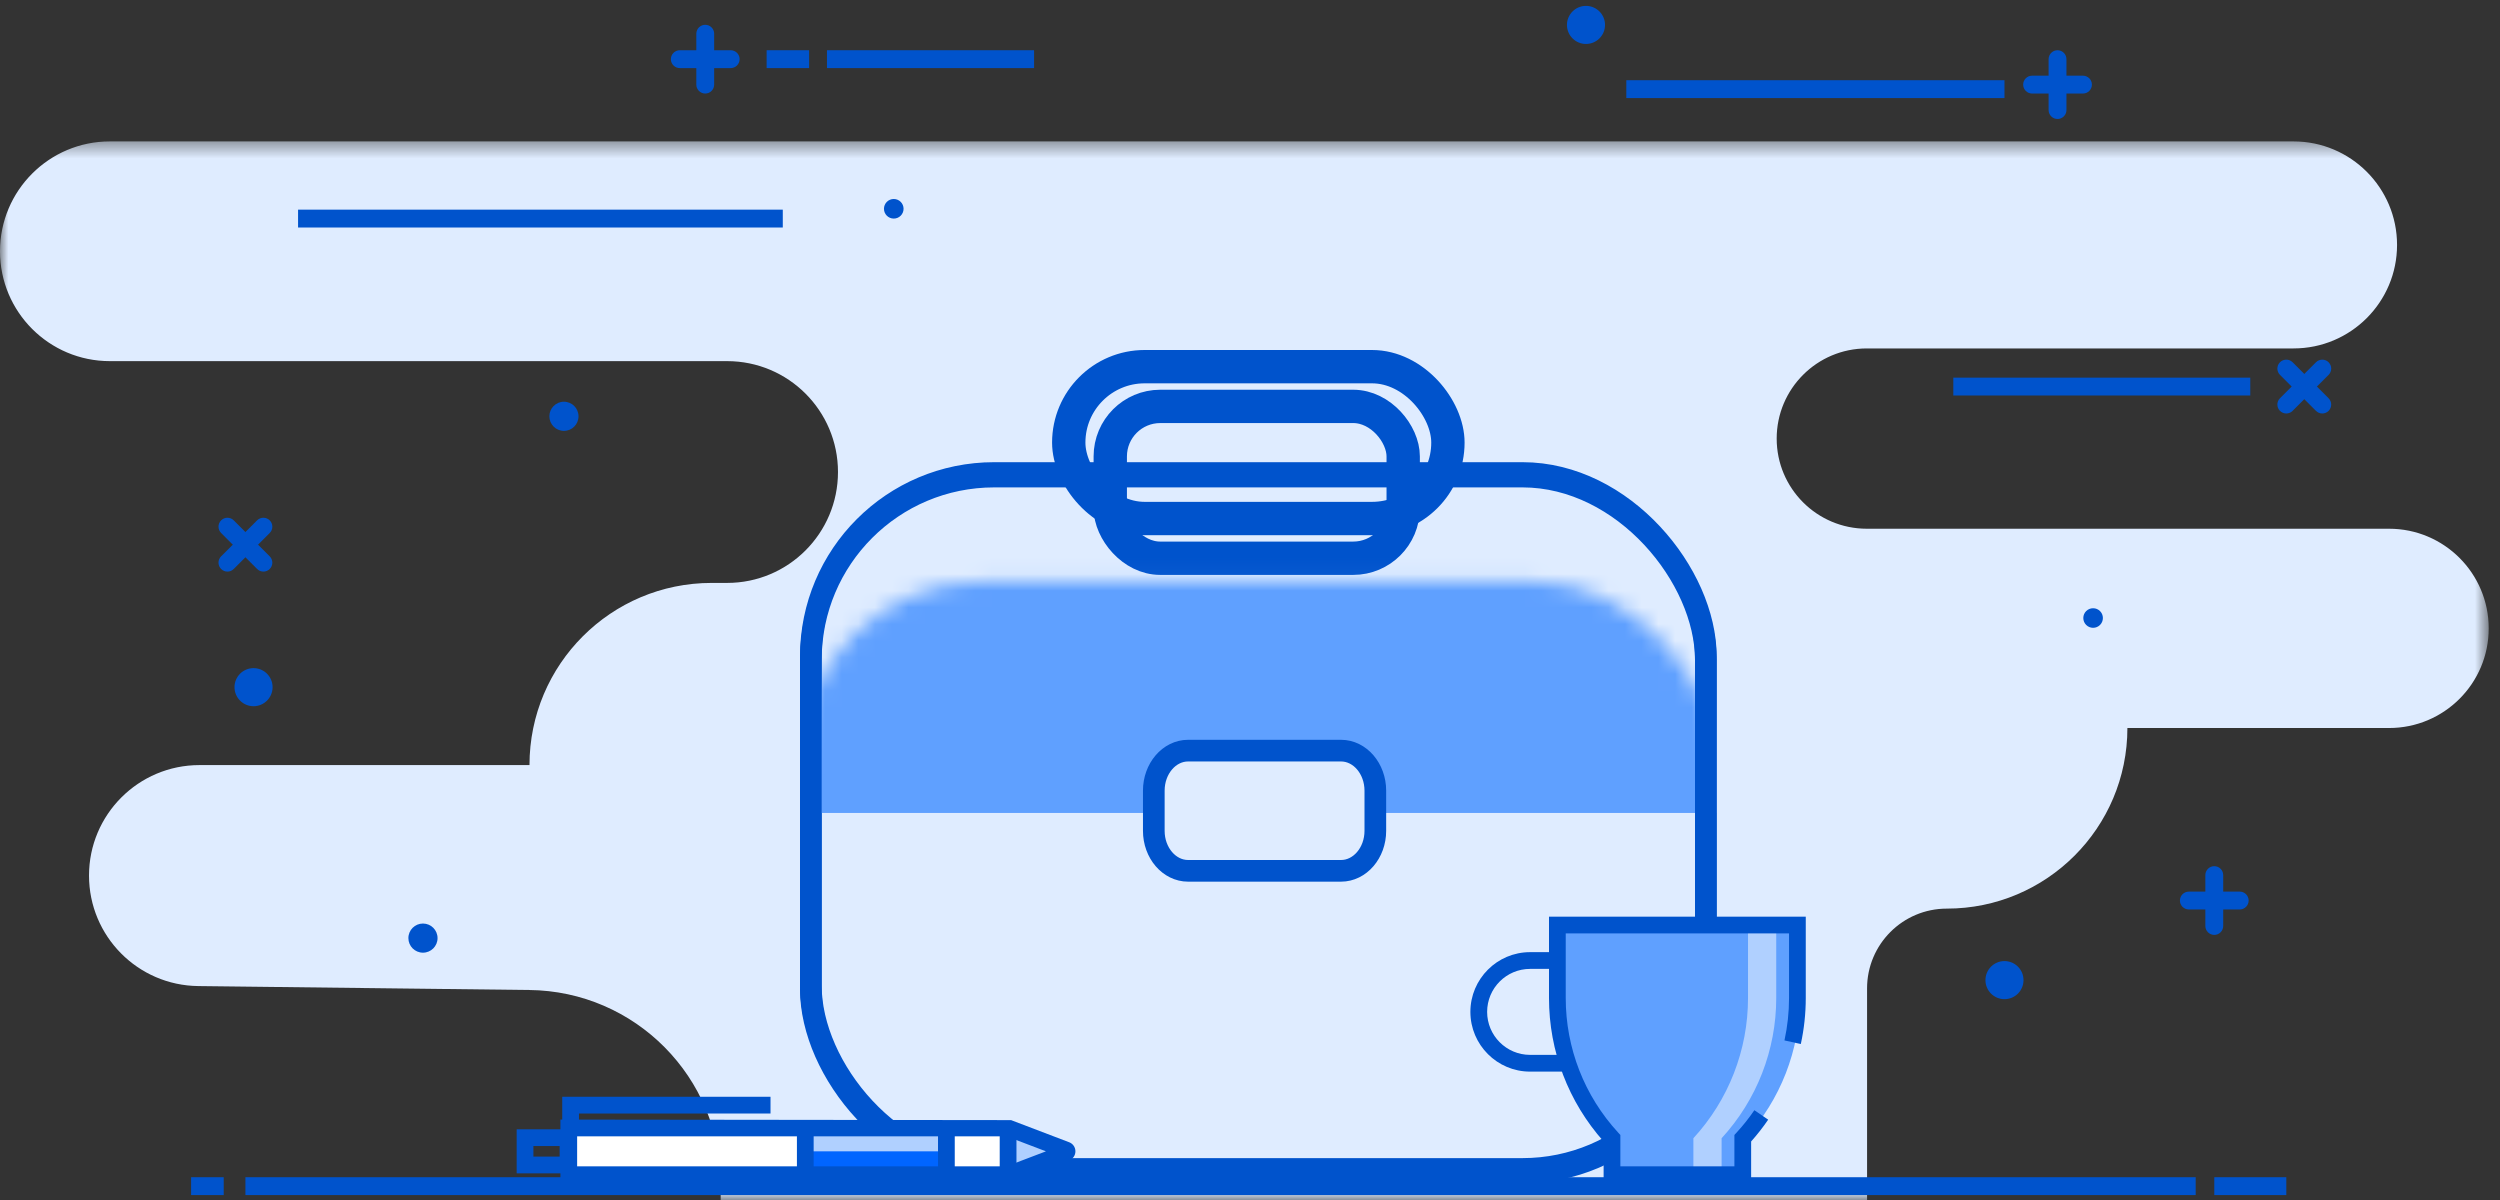 <?xml version="1.0" encoding="UTF-8"?>
<svg width="150px" height="72px" viewBox="0 0 150 72" version="1.1" xmlns="http://www.w3.org/2000/svg" xmlns:xlink="http://www.w3.org/1999/xlink">
    <rect x="0" y="0" width="150" height="72" fill="#333333" stroke="none"/>
    <title>8F214E4D-4E6E-4391-A993-7190E4F2E933@1.00x</title>
    <defs>
        <polygon id="path-1" points="0 0.42 149.323 0.42 149.323 63.993 0 63.993"></polygon>
        <rect id="path-3" x="0" y="6.944" width="55" height="43.056" rx="11"></rect>
        <rect id="path-5" x="0" y="6.731" width="55" height="43.056" rx="11"></rect>
    </defs>
    <g id="Job-Seeker" stroke="none" stroke-width="1" fill="none" fill-rule="evenodd">
        <g id="JS-Upload-portfolio---Profile-[dsk]" transform="translate(-326, -631)">
            <g id="Group-20" transform="translate(151, 607)">
                <g id="Experience-Blue" transform="translate(175, 24)">
                    <g id="Group-3" transform="translate(0, 8)">
                        <mask id="mask-2" fill="white">
                            <use xlink:href="#path-1"></use>
                        </mask>
                        <g id="Clip-2"></g>
                        <path d="M137.612,0.485 C141.041,0.485 143.823,3.266 143.823,6.696 C143.823,10.126 141.041,12.906 137.612,12.906 L112.009,12.906 C109.022,12.906 106.601,15.328 106.601,18.315 C106.601,21.303 109.022,23.724 112.009,23.724 L143.344,23.724 C146.646,23.724 149.323,26.401 149.323,29.703 C149.323,33.005 146.646,35.681 143.344,35.681 L127.644,35.681 C127.644,41.666 122.793,46.517 116.808,46.517 C114.166,46.517 112.024,48.659 112.024,51.302 L112.024,64.059 L43.241,64.059 L43.241,63.008 C43.241,56.641 38.114,51.463 31.747,51.4 L11.904,51.164 C8.269,51.127 5.341,48.17 5.341,44.534 C5.341,40.873 8.309,37.905 11.971,37.905 L31.769,37.905 C31.769,31.869 36.663,26.975 42.699,26.975 L43.626,26.975 C47.301,26.975 50.279,23.996 50.279,20.321 C50.279,16.647 47.301,13.668 43.626,13.668 L6.591,13.668 C2.951,13.668 -7.14285716e-05,10.717 -7.14285716e-05,7.076 C-7.14285716e-05,3.436 2.951,0.485 6.591,0.485 L137.612,0.485 Z" id="Fill-1" fill="#DFECFF" mask="url(#mask-2)"></path>
                    </g>
                    <path d="M43.841,4.086 L40.788,4.086 C40.493,4.086 40.253,3.846 40.253,3.55 C40.253,3.254 40.493,3.014 40.788,3.014 L43.841,3.014 C44.137,3.014 44.377,3.254 44.377,3.55 C44.377,3.846 44.137,4.086 43.841,4.086" id="Fill-214" fill="#0053CC"></path>
                    <path d="M42.315,5.612 C42.019,5.612 41.779,5.372 41.779,5.077 L41.779,2.024 C41.779,1.728 42.019,1.488 42.315,1.488 C42.61,1.488 42.85,1.728 42.85,2.024 L42.85,5.077 C42.85,5.372 42.61,5.612 42.315,5.612" id="Fill-215" fill="#0053CC"></path>
                    <path d="M134.383,54.568 L131.33,54.568 C131.035,54.568 130.795,54.328 130.795,54.032 C130.795,53.736 131.035,53.496 131.33,53.496 L134.383,53.496 C134.679,53.496 134.919,53.736 134.919,54.032 C134.919,54.328 134.679,54.568 134.383,54.568" id="Fill-216" fill="#0053CC"></path>
                    <path d="M132.857,56.094 C132.561,56.094 132.321,55.854 132.321,55.559 L132.321,52.506 C132.321,52.21 132.561,51.97 132.857,51.97 C133.152,51.97 133.392,52.21 133.392,52.506 L133.392,55.559 C133.392,55.854 133.152,56.094 132.857,56.094" id="Fill-217" fill="#0053CC"></path>
                    <path d="M124.978,5.612 L121.925,5.612 C121.63,5.612 121.39,5.372 121.39,5.077 C121.39,4.781 121.63,4.541 121.925,4.541 L124.978,4.541 C125.274,4.541 125.514,4.781 125.514,5.077 C125.514,5.372 125.274,5.612 124.978,5.612" id="Fill-218" fill="#0053CC"></path>
                    <path d="M123.452,7.139 C123.156,7.139 122.916,6.899 122.916,6.603 L122.916,3.55 C122.916,3.254 123.156,3.014 123.452,3.014 C123.747,3.014 123.987,3.254 123.987,3.55 L123.987,6.603 C123.987,6.899 123.747,7.139 123.452,7.139" id="Fill-219" fill="#0053CC"></path>
                    <path d="M137.178,24.809 C137.041,24.809 136.903,24.757 136.799,24.652 C136.59,24.442 136.59,24.104 136.799,23.895 L138.958,21.736 C139.167,21.526 139.506,21.526 139.715,21.736 C139.925,21.945 139.925,22.285 139.715,22.493 L137.556,24.652 C137.452,24.757 137.315,24.809 137.178,24.809" id="Fill-220" fill="#0053CC"></path>
                    <path d="M139.337,24.809 C139.199,24.809 139.062,24.757 138.958,24.652 L136.799,22.493 C136.589,22.285 136.589,21.945 136.799,21.736 C137.008,21.526 137.347,21.526 137.557,21.736 L139.715,23.895 C139.924,24.104 139.924,24.442 139.715,24.652 C139.611,24.757 139.474,24.809 139.337,24.809" id="Fill-221" fill="#0053CC"></path>
                    <path d="M13.646,34.296 C13.508,34.296 13.371,34.243 13.267,34.138 C13.058,33.93 13.058,33.591 13.267,33.381 L15.426,31.222 C15.635,31.013 15.974,31.013 16.183,31.222 C16.393,31.431 16.393,31.77 16.183,31.98 L14.024,34.138 C13.92,34.243 13.783,34.296 13.646,34.296" id="Fill-222" fill="#0053CC"></path>
                    <path d="M15.805,34.296 C15.667,34.296 15.53,34.243 15.426,34.138 L13.267,31.98 C13.057,31.77 13.057,31.431 13.267,31.222 C13.476,31.013 13.815,31.013 14.025,31.222 L16.183,33.381 C16.392,33.591 16.392,33.93 16.183,34.138 C16.079,34.243 15.942,34.296 15.805,34.296" id="Fill-223" fill="#0053CC"></path>
                    <polygon id="Fill-224" fill="#0053CC" points="17.884 13.651 46.967 13.651 46.967 12.579 17.884 12.579"></polygon>
                    <polygon id="Fill-225" fill="#0053CC" points="97.579 5.884 120.269 5.884 120.269 4.813 97.579 4.813"></polygon>
                    <polygon id="Fill-226" fill="#0053CC" points="117.199 23.73 135.017 23.73 135.017 22.659 117.199 22.659"></polygon>
                    <polygon id="Fill-227" fill="#0053CC" points="49.618 4.086 62.044 4.086 62.044 3.014 49.618 3.014"></polygon>
                    <polygon id="Fill-228" fill="#0053CC" points="45.997 4.086 48.547 4.086 48.547 3.014 45.997 3.014"></polygon>
                    <path d="M26.253,56.287 C26.253,56.77 25.861,57.161 25.378,57.161 C24.896,57.161 24.503,56.77 24.503,56.287 C24.503,55.803 24.896,55.412 25.378,55.412 C25.861,55.412 26.253,55.803 26.253,56.287" id="Fill-229" fill="#0053CC"></path>
                    <path d="M34.711,24.978 C34.711,25.461 34.32,25.853 33.836,25.853 C33.354,25.853 32.962,25.461 32.962,24.978 C32.962,24.495 33.354,24.103 33.836,24.103 C34.32,24.103 34.711,24.495 34.711,24.978" id="Fill-230" fill="#0053CC"></path>
                    <path d="M126.174,37.081 C126.174,37.405 125.911,37.669 125.586,37.669 C125.261,37.669 124.998,37.405 124.998,37.081 C124.998,36.757 125.261,36.494 125.586,36.494 C125.911,36.494 126.174,36.757 126.174,37.081" id="Fill-231" fill="#0053CC"></path>
                    <path d="M54.214,12.527 C54.214,12.852 53.951,13.115 53.626,13.115 C53.302,13.115 53.038,12.852 53.038,12.527 C53.038,12.203 53.302,11.939 53.626,11.939 C53.951,11.939 54.214,12.203 54.214,12.527" id="Fill-232" fill="#0053CC"></path>
                    <path d="M16.355,41.23 C16.355,41.861 15.843,42.373 15.212,42.373 C14.582,42.373 14.07,41.861 14.07,41.23 C14.07,40.599 14.582,40.088 15.212,40.088 C15.843,40.088 16.355,40.599 16.355,41.23" id="Fill-233" fill="#0053CC"></path>
                    <path d="M121.411,58.808 C121.411,59.439 120.9,59.95 120.269,59.95 C119.638,59.95 119.127,59.439 119.127,58.808 C119.127,58.176 119.638,57.665 120.269,57.665 C120.9,57.665 121.411,58.176 121.411,58.808" id="Fill-234" fill="#0053CC"></path>
                    <path d="M96.302,1.496 C96.302,2.126 95.79,2.638 95.159,2.638 C94.529,2.638 94.017,2.126 94.017,1.496 C94.017,0.865 94.529,0.353 95.159,0.353 C95.79,0.353 96.302,0.865 96.302,1.496" id="Fill-235" fill="#0053CC"></path>
                    <polygon id="Fill-236" fill="#0053CC" points="11.466 71.704 13.423 71.704 13.423 70.633 11.466 70.633"></polygon>
                    <polygon id="Fill-237" fill="#0053CC" points="132.857 71.704 137.178 71.704 137.178 70.633 132.857 70.633"></polygon>
                    <polygon id="Fill-238" fill="#0053CC" points="14.725 71.704 131.741 71.704 131.741 70.633 14.725 70.633"></polygon>
                    <g id="Group-21" transform="translate(48, 21)">
                        <rect id="Rectangle" stroke="#0053CC" stroke-width="2" x="16.125" y="1" width="22.75" height="9.111" rx="4.556"></rect>
                        <rect id="Rectangle" stroke="#0053CC" stroke-width="2" x="18.616" y="3.384" width="17.576" height="9.111" rx="3"></rect>
                        <mask id="mask-4" fill="white">
                            <use xlink:href="#path-3"></use>
                        </mask>
                        <rect stroke="#0053CC" stroke-width="1.3" x="0.65" y="7.594" width="53.7" height="41.756" rx="11"></rect>
                        <rect id="Rectangle" fill="#5FA0FF" mask="url(#mask-4)" x="0" y="6.944" width="55" height="20.833"></rect>
                        <mask id="mask-6" fill="white">
                            <use xlink:href="#path-5"></use>
                        </mask>
                        <rect stroke="#0053CC" stroke-width="1.3" x="0.65" y="7.381" width="53.7" height="41.756" rx="11"></rect>
                        <path d="M32.57,24.038 L23.307,24.038 C22.161,24.038 21.228,25.124 21.228,26.459 L21.228,28.891 C21.228,30.226 22.161,31.311 23.307,31.311 L32.57,31.311 C33.716,31.311 34.649,30.226 34.649,28.891 L34.649,26.459 C34.648,25.125 33.716,24.038 32.57,24.038 Z" id="Path" fill="#DFECFF" mask="url(#mask-6)"></path>
                        <path d="M32.461,24.038 L23.287,24.038 C22.152,24.038 21.228,25.115 21.228,26.439 L21.228,28.851 C21.228,30.174 22.152,31.25 23.287,31.25 L32.461,31.25 C33.596,31.25 34.52,30.174 34.52,28.851 L34.52,26.439 C34.52,25.116 33.596,24.038 32.461,24.038 Z" id="Path" stroke="#0053CC" stroke-width="1.3" mask="url(#mask-6)"></path>
                    </g>
                    <path d="M32.004,69.396 L33.579,69.396 L33.579,68.763 L32.004,68.763 L32.004,69.396 Z M31,70.401 L34.583,70.401 L34.583,67.758 L31,67.758 L31,70.401 Z" id="Fill-82" fill="#0053CC"></path>
                    <polygon id="Fill-84" fill="#0053CC" points="34.738 67.854 33.734 67.854 33.734 65.806 46.231 65.806 46.231 66.811 34.738 66.811"></polygon>
                    <path d="M60.486,70.481 L34.126,70.481 L34.126,67.677 L60.486,67.677 L63.971,69.004 C64.04,69.031 64.04,69.128 63.971,69.155 L60.486,70.481 Z" id="Fill-85" fill="#B0D0FF"></path>
                    <polygon id="Fill-86" fill="#FFFFFF" points="34.126 70.481 60.486 70.481 60.486 67.677 34.126 67.677"></polygon>
                    <polygon id="Fill-87" fill="#0065FF" points="48.316 70.481 57.208 70.481 57.208 67.677 48.316 67.677"></polygon>
                    <polygon id="Fill-88" fill="#B0D0FF" points="48.316 69.08 57.208 69.08 57.208 67.677 48.316 67.677"></polygon>
                    <path d="M34.628,69.979 L60.394,69.979 L62.757,69.08 L60.394,68.18 L34.628,68.18 L34.628,69.979 Z M60.578,70.984 L33.624,70.984 L33.624,67.174 L60.665,67.207 L64.15,68.535 C64.377,68.621 64.524,68.834 64.525,69.077 C64.526,69.321 64.38,69.535 64.153,69.624 L60.578,70.984 Z" id="Fill-89" fill="#0053CC"></path>
                    <polygon id="Fill-90" fill="#0053CC" points="47.815 70.305 48.819 70.305 48.819 67.854 47.815 67.854"></polygon>
                    <polygon id="Fill-91" fill="#0053CC" points="56.281 70.305 57.285 70.305 57.285 67.854 56.281 67.854"></polygon>
                    <polygon id="Fill-92" fill="#0053CC" points="59.983 70.304 60.988 70.304 60.988 67.854 59.983 67.854"></polygon>
                    <path d="M107.996,55.503 L93.594,55.503 L93.594,59.885 C93.594,63 94.764,66.001 96.872,68.294 L96.872,70.482 L104.719,70.482 L104.719,68.294 C106.827,66.001 107.996,63 107.996,59.885 L107.996,55.503 Z" id="Fill-93" fill="#5FA0FF"></path>
                    <path d="M104.881,55.503 L104.881,59.885 C104.881,63 103.712,66.001 101.603,68.294 L101.603,70.482 L103.296,70.482 L103.296,68.294 C105.404,66.001 106.574,63 106.574,59.885 L106.574,55.503 L104.881,55.503 Z" id="Fill-94" fill="#B0D0FF"></path>
                    <path d="M105.068,70.984 L96.217,70.984 L96.217,68.488 C94.102,66.116 92.94,63.069 92.94,59.885 L92.94,55 L108.346,55 L108.346,59.885 C108.346,60.809 108.246,61.737 108.049,62.641 L107.068,62.426 C107.249,61.592 107.342,60.737 107.342,59.885 L107.342,56.005 L93.944,56.005 L93.944,59.885 C93.944,62.882 95.061,65.748 97.089,67.954 L97.222,68.098 L97.222,69.979 L104.064,69.979 L104.064,68.098 L104.196,67.954 C104.581,67.536 104.94,67.085 105.262,66.612 L106.091,67.18 C105.779,67.637 105.435,68.076 105.068,68.488 L105.068,70.984 Z" id="Fill-95" fill="#0053CC"></path>
                    <path d="M94.173,64.297 L91.804,64.297 C89.83,64.297 88.223,62.689 88.223,60.713 C88.223,58.737 89.83,57.129 91.804,57.129 L93.327,57.129 L93.327,58.134 L91.804,58.134 C90.383,58.134 89.228,59.291 89.228,60.713 C89.228,62.135 90.383,63.292 91.804,63.292 L94.173,63.292 L94.173,64.297 Z" id="Fill-97" fill="#0053CC"></path>
                </g>
            </g>
        </g>
    </g>
</svg>
